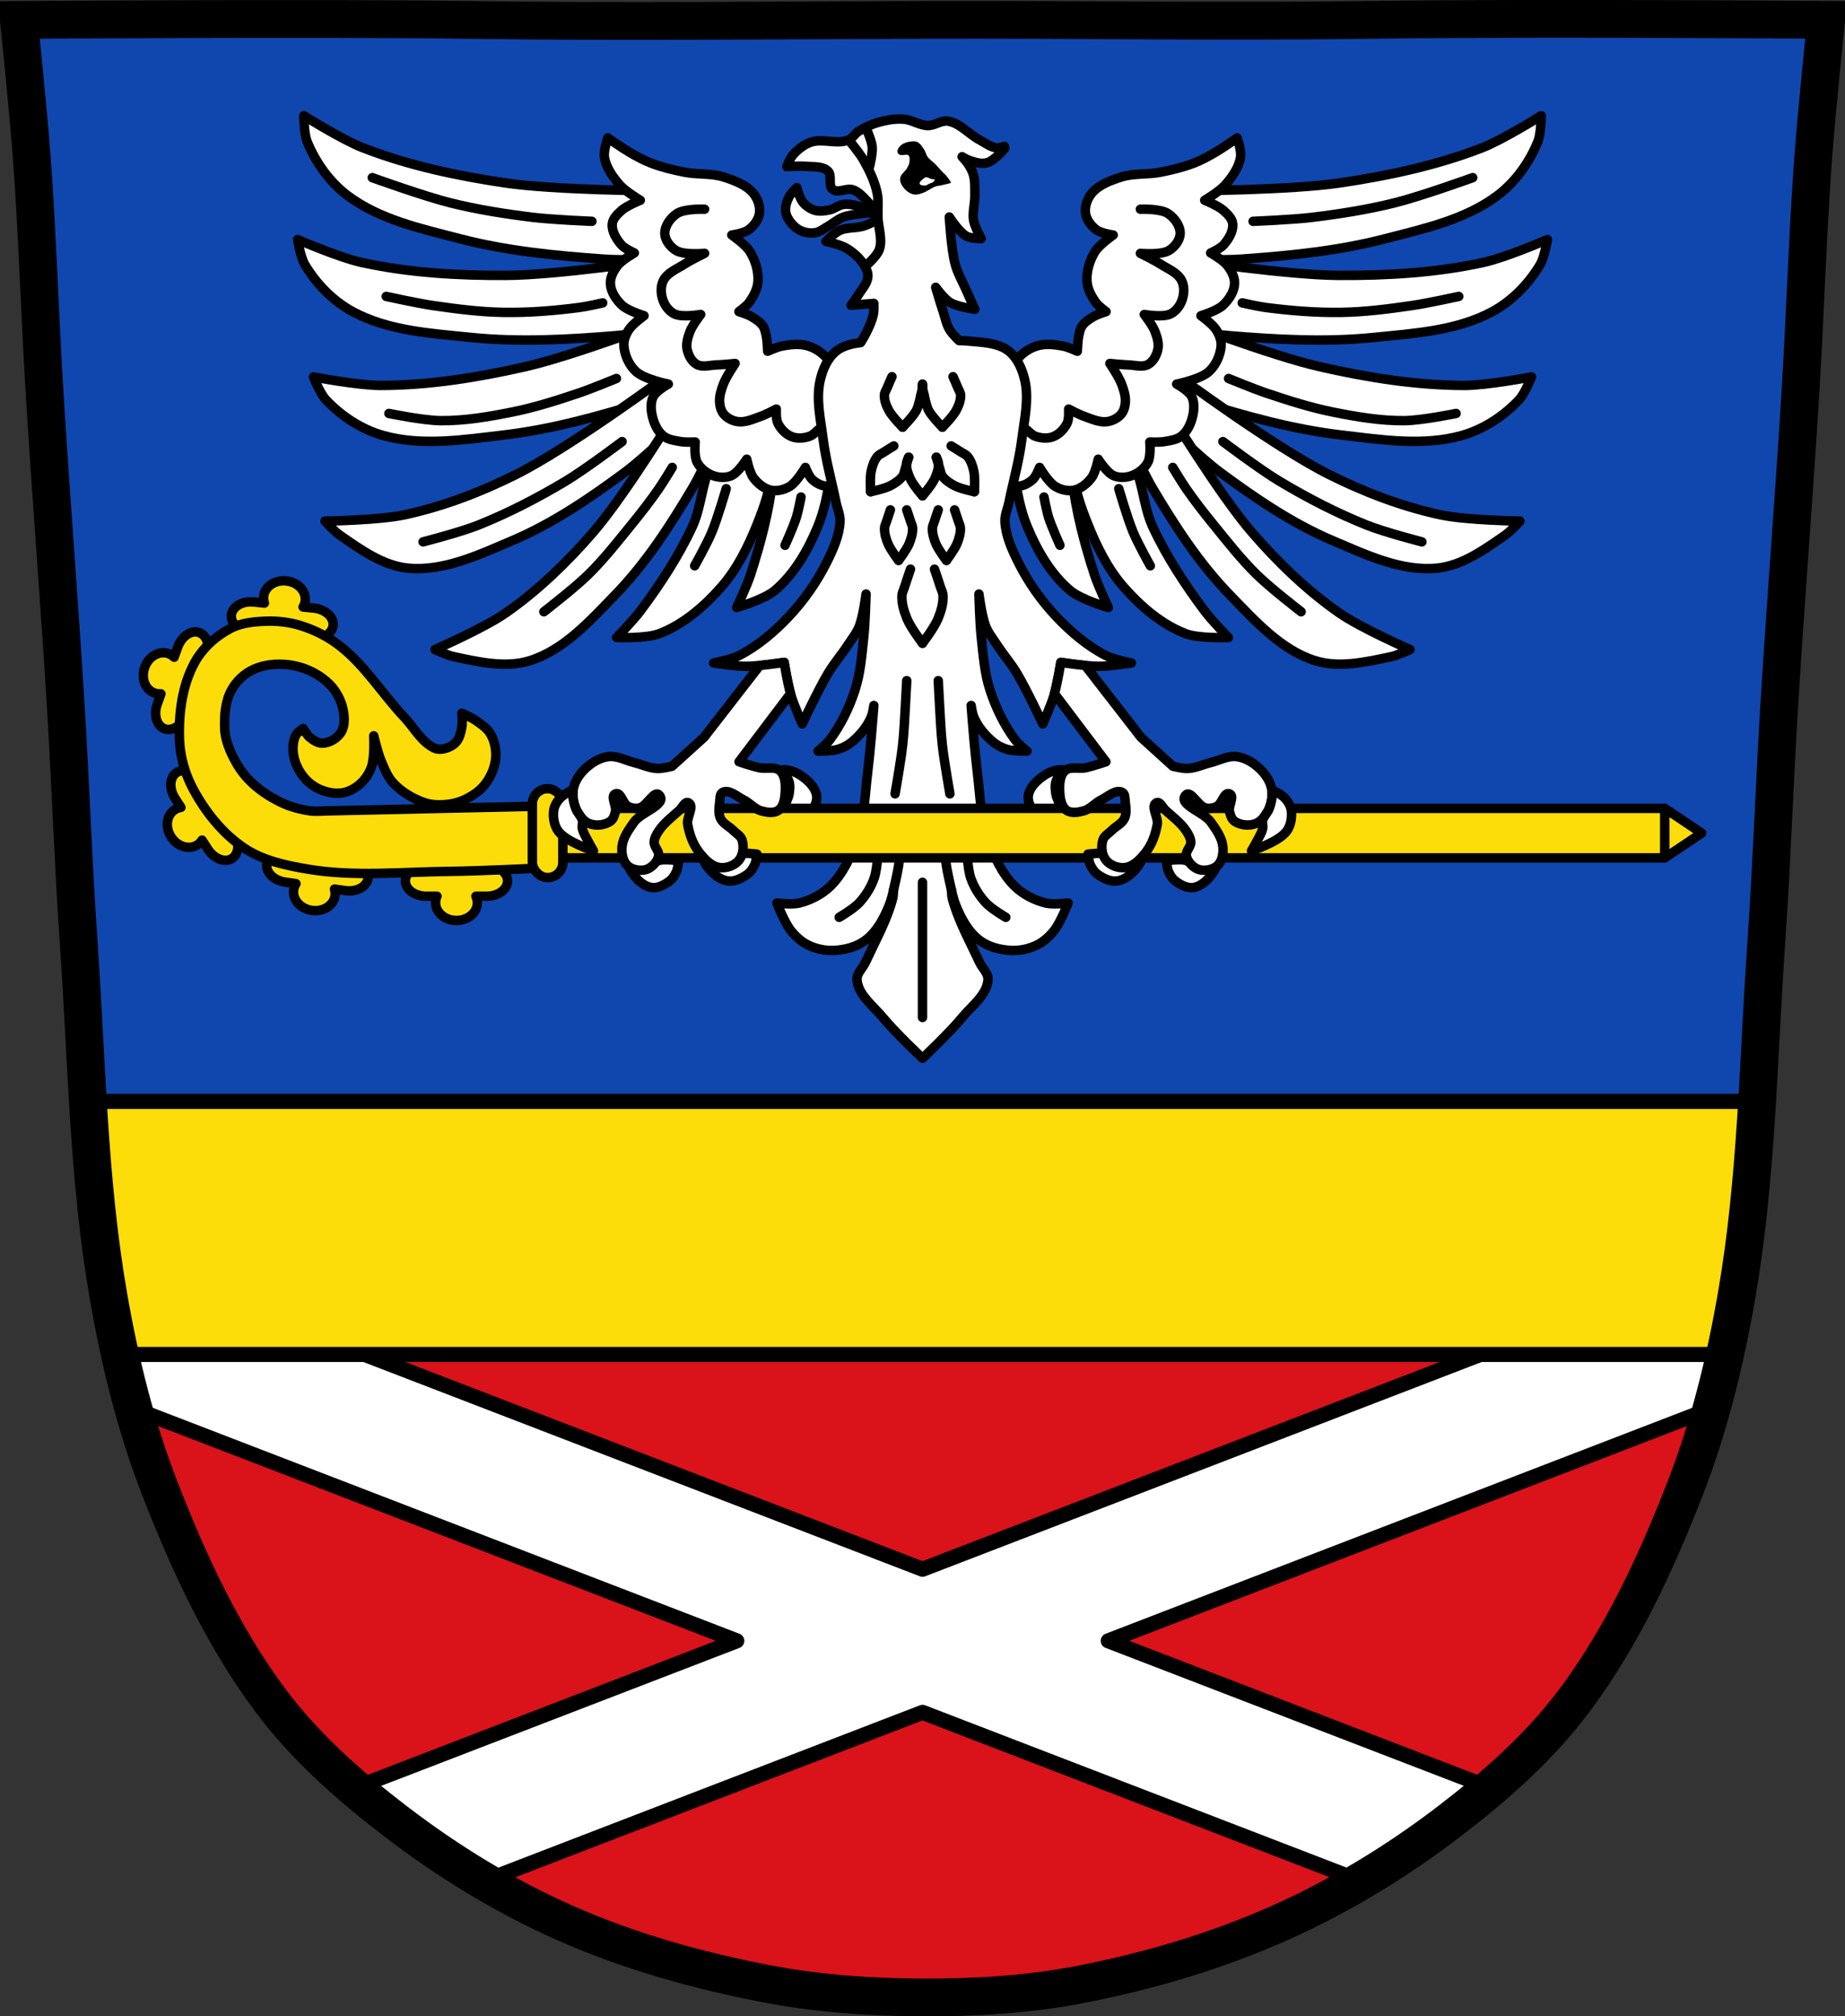 <?xml version="1.0" encoding="UTF-8" standalone="no"?>
<svg
   xmlns:dc="http://purl.org/dc/elements/1.1/"
   xmlns:cc="http://creativecommons.org/ns#"
   xmlns:rdf="http://www.w3.org/1999/02/22-rdf-syntax-ns#"
   xmlns:svg="http://www.w3.org/2000/svg"
   xmlns="http://www.w3.org/2000/svg"
   xmlns:sodipodi="http://sodipodi.sourceforge.net/DTD/sodipodi-0.dtd"
   xmlns:inkscape="http://www.inkscape.org/namespaces/inkscape"
   viewBox="0 0 977.12 1067.6"
   version="1.1"
   id="svg1247"
   sodipodi:docname="DEU_Mönchsroth_COA.svg"
   inkscape:version="0.92.5 (2060ec1f9f, 2020-04-08)">
  <rect x="0" y="0" width="977.12" height="1067.6" fill="#333333" stroke="none"/>
  <defs
     id="defs1251" />
  <sodipodi:namedview
     pagecolor="#ffffff"
     bordercolor="#666666"
     borderopacity="1"
     objecttolerance="10"
     gridtolerance="10"
     guidetolerance="10"
     inkscape:pageopacity="0"
     inkscape:pageshadow="2"
     inkscape:window-width="1920"
     inkscape:window-height="1046"
     id="namedview1249"
     showgrid="false"
     inkscape:zoom="2.9711444"
     inkscape:cx="469.74814"
     inkscape:cy="630.31811"
     inkscape:window-x="-11"
     inkscape:window-y="-11"
     inkscape:window-maximized="1"
     inkscape:current-layer="svg1247" />
  <path
     style="fill:#0f47af"
     inkscape:connector-curvature="0"
     id="path1035"
     d="m 798.38,10.026 c -26.17,0.053 -51.02,0.198 -70.798,0.478 -79.11,1.122 -156.7,-0.214 -235.05,0 -2.653,0.007 -5.305,0.036 -7.958,0.043 -78.35,0.214 -155.94,1.122 -235.05,0 -79.11,-1.122 -239.53,0 -239.53,0 0,0 4.995,48.18 6.784,72.32 3.067,41.38 4.256,82.87 6.784,124.29 3.405,55.766 7.902,111.49 11.307,167.25 2.529,41.41 3.91,82.9 6.784,124.29 4.346,62.59 5.02,125.75 15.786,187.56 6.02,34.562 14.418,68.979 27.14,101.67 15.355,39.473 33.473,78.71 58.839,112.63 18.288,24.456 41.648,45.04 65.884,63.62 27.747,21.272 57.962,39.816 89.93,53.968 33.818,14.97 69.917,25.08 106.24,32.09 27.334,5.278 55.35,7.255 83.19,7.349 27.662,0.094 55.55,-1.52 82.71,-6.741 36.46,-7.01 72.54,-17.626 106.46,-32.746 31.934,-14.235 62.23,-32.696 89.98,-53.968 24.24,-18.58 47.595,-39.17 65.884,-63.62 25.365,-33.919 43.484,-73.16 58.839,-112.63 12.718,-32.695 21.12,-67.16 27.14,-101.72 10.762,-61.814 11.44,-124.97 15.786,-187.56 2.874,-41.39 4.256,-82.87 6.784,-124.29 3.405,-55.766 7.902,-111.44 11.307,-167.21 2.529,-41.41 3.717,-82.909 6.784,-124.29 1.79,-24.14 6.784,-72.32 6.784,-72.32 0,0 -90.24,-0.636 -168.73,-0.478" />
  <g
     style="fill:#fcdd09;stroke:#000000;stroke-width:5;stroke-linecap:round;stroke-linejoin:round;fill-opacity:1"
     id="g1047"
     transform="translate(161.98,4.709)">
    <path
       inkscape:connector-curvature="0"
       id="path1037"
       d="m -29.24,330.1 c -6.098,-0.62 -10.642,-4.691 -10.189,-9.141 0.453,-4.45 5.727,-7.553 11.825,-6.932 l 5.658,0.576 c -0.378,-1.106 -0.521,-2.293 -0.398,-3.496 0.527,-5.176 5.879,-8.857 11.958,-8.238 6.079,0.619 10.58,5.302 10.05,10.478 -0.123,1.203 -0.532,2.333 -1.125,3.341 l 5.689,0.579 c 6.098,0.62 10.639,4.722 10.186,9.172 -0.453,4.45 -5.724,7.522 -11.822,6.901 l -31.836,-3.239 z"
       style="fill:#fcdd09;fill-opacity:1" />
    <path
       inkscape:connector-curvature="0"
       id="path1039"
       d="m -63.47,373.47 c -2.076,5.767 -7.125,9.193 -11.333,7.678 -4.209,-1.515 -5.944,-7.383 -3.868,-13.15 l 1.927,-5.351 c -1.165,0.099 -2.35,-0.049 -3.488,-0.459 -4.895,-1.762 -7.173,-7.845 -5.103,-13.595 2.07,-5.749 7.703,-8.985 12.597,-7.222 1.138,0.41 2.135,1.081 2.97,1.899 l 1.937,-5.381 c 2.076,-5.767 7.154,-9.182 11.362,-7.667 4.209,1.515 5.915,7.372 3.839,13.14 l -10.839,30.11 z"
       style="fill:#fcdd09;fill-opacity:1" />
    <path
       inkscape:connector-curvature="0"
       id="path1041"
       d="m -55.664,409.26 c -3.324,-5.15 -9.02,-7.347 -12.773,-4.922 -3.758,2.426 -4.125,8.534 -0.8,13.684 l 3.085,4.778 c -1.157,0.166 -2.279,0.578 -3.295,1.234 -4.371,2.821 -5.217,9.262 -1.903,14.396 3.314,5.134 9.532,7.01 13.902,4.193 1.016,-0.656 1.836,-1.535 2.464,-2.521 l 3.102,4.805 c 3.324,5.15 9.04,7.331 12.8,4.905 3.758,-2.426 4.099,-8.517 0.774,-13.667 L -55.663,409.26 Z"
       style="fill:#fcdd09;fill-opacity:1" />
    <path
       inkscape:connector-curvature="0"
       id="path1043"
       d="m -8.597,446.36 c -6.069,-0.858 -11.456,2.01 -12.08,6.434 -0.626,4.429 3.751,8.705 9.82,9.563 l 5.631,0.796 c -0.632,0.984 -1.055,2.101 -1.224,3.299 -0.728,5.151 3.586,10.01 9.636,10.862 6.05,0.856 11.542,-2.614 12.271,-7.765 0.169,-1.198 0.042,-2.393 -0.292,-3.513 l 5.662,0.801 c 6.069,0.858 11.46,-2.036 12.09,-6.465 0.626,-4.429 -3.755,-8.674 -9.825,-9.532 l -31.685,-4.48 z"
       style="fill:#fcdd09;fill-opacity:1" />
    <path
       inkscape:connector-curvature="0"
       id="path1045"
       d="m 63.776,453.66 c -6.13,0 -11.06,3.59 -11.06,8.06 0,4.473 4.933,8.094 11.06,8.094 h 5.688 c -0.488,1.062 -0.75,2.228 -0.75,3.438 0,5.202 4.952,9.406 11.06,9.406 6.111,0 11.06,-4.204 11.06,-9.406 0,-1.209 -0.293,-2.375 -0.781,-3.438 h 5.719 c 6.13,0 11.06,-3.621 11.06,-8.094 0,-4.473 -4.933,-8.06 -11.06,-8.06 h -32 z"
       style="fill:#fcdd09;fill-opacity:1" />
  </g>
  <path
     style="fill:#fcdd09;stroke:#000000;stroke-width:5;stroke-linecap:round;stroke-linejoin:round;fill-opacity:1"
     inkscape:connector-curvature="0"
     id="path1049"
     d="m 881.638,454.219 v -26.22 l 19.592,13.109 z" />
  <path
     d="m 280.17,426.969 -107.95,2.392 c 0,0 -5.209,0.363 -7.775,0 -5.341,-0.755 -10.688,-2.148 -15.55,-4.486 -6.381,-3.067 -12.454,-7.14 -17.344,-12.26 -4.087,-4.279 -7.226,-9.518 -9.569,-14.952 -1.627,-3.774 -2.846,-7.854 -2.99,-11.961 -0.242,-6.879 0.292,-14.292 3.588,-20.334 2.602,-4.768 6.991,-8.875 11.961,-11.06 6.591,-2.902 14.477,-3.246 21.53,-1.794 6.857,1.411 13.61,4.897 18.54,9.868 3.642,3.672 6.203,8.676 7.177,13.756 0.735,3.838 0.908,8.369 -1.196,11.662 -1.997,3.126 -5.867,5.449 -9.569,5.682 -2.495,0.157 -4.916,-1.44 -6.878,-2.99 -1.564,-1.236 -3.588,-4.785 -3.588,-4.785 0,0 -3.089,2.02 -3.887,3.588 -1.589,3.131 -1.753,6.999 -1.196,10.466 0.679,4.227 2.7,8.325 5.383,11.662 2.273,2.828 5.331,5.163 8.672,6.579 3.622,1.535 7.773,2.378 11.662,1.794 3.395,-0.51 6.674,-2.24 9.27,-4.486 2.823,-2.441 5.056,-5.744 6.28,-9.27 1.802,-5.193 1.196,-16.447 1.196,-16.447 0,0 2.127,8.937 3.887,13.158 1.751,4.2 3.458,8.65 6.579,11.961 4.363,4.629 10.147,8.06 16.15,10.167 3.313,1.164 6.962,1.415 10.466,1.196 3.788,-0.237 7.632,-1.071 11.06,-2.691 4.056,-1.915 8.02,-4.529 10.765,-8.07 3.04,-3.921 5.222,-8.816 5.682,-13.756 0.405,-4.36 -0.531,-9.05 -2.691,-12.858 -1.74,-3.068 -4.889,-5.149 -7.775,-7.177 -2.298,-1.615 -7.476,-3.887 -7.476,-3.887 0,0 0.455,5.03 0,7.476 -0.507,2.73 -1.161,5.686 -2.99,7.775 -1.646,1.879 -4.14,3.047 -6.579,3.588 -1.56,0.346 -3.331,0.365 -4.785,-0.299 -6.988,-3.192 -10.877,-10.857 -16.15,-16.447 -11.716,-12.425 -20.847,-27.572 -34.389,-37.977 -6.04,-4.645 -13.06,-8.2 -20.334,-10.466 -5.95,-1.852 -12.313,-2.626 -18.54,-2.392 -6.407,0.241 -13.158,0.914 -18.839,3.887 -7.683,4.02 -14.665,10.341 -18.839,17.942 -6.7,12.2 -8.593,27.06 -8.07,40.968 0.335,8.99 2.93,18.09 7.177,26.02 6.538,12.21 15.687,23.717 27.21,31.399 9.783,6.521 21.899,9.104 33.492,11.06 24.672,4.172 50.04,1.452 75.06,1.196 16.457,-0.168 49.34,-1.794 49.34,-1.794 l 1.794,-25.12 z"
     id="path1053"
     inkscape:connector-curvature="0"
     style="fill:#fcdd09;stroke:#000000;stroke-width:5;stroke-linejoin:round;fill-opacity:1" />
  <path
     style="fill:#da121a"
     inkscape:connector-curvature="0"
     id="path1057"
     d="m 51.11,640.209 c 1.636,15.413 3.684,30.785 6.344,46.06 6.02,34.562 14.407,68.961 27.12,101.66 15.355,39.473 33.478,78.71 58.844,112.62 18.288,24.456 41.64,45.05 65.875,63.62 27.747,21.272 57.967,39.816 89.94,53.969 33.818,14.97 69.927,25.08 106.25,32.09 27.334,5.278 55.35,7.249 83.19,7.344 27.662,0.094 55.55,-1.498 82.72,-6.719 36.46,-7.01 72.52,-17.63 106.44,-32.75 31.934,-14.235 62.25,-32.697 90,-53.969 24.24,-18.58 47.587,-39.17 65.875,-63.62 25.365,-33.919 43.489,-73.15 58.844,-112.62 12.718,-32.695 21.11,-67.16 27.12,-101.72 2.655,-15.247 4.71,-30.587 6.344,-45.969 H 51.106" />
  <path
     style="fill:#ffffff;stroke:#000000;stroke-width:8;stroke-linecap:round;stroke-linejoin:round;stroke-miterlimit:4;stroke-dasharray:none"
     inkscape:connector-curvature="0"
     id="path1059"
     d="m 53.92,663.519 c 1.04,7.598 2.215,15.189 3.531,22.75 3.476,19.963 7.749,39.875 13.188,59.44 l 319.56,123.06 -202.53,77.969 c 7.05,6.03 14.302,11.823 21.625,17.438 15.01,11.51 30.748,22.23 47.09,31.875 l 232.19,-89.41 232.03,89.34 c 16.381,-9.648 32.19,-20.321 47.22,-31.844 7.322,-5.614 14.547,-11.406 21.594,-17.438 l -202.47,-77.938 319.5,-123.03 c 5.451,-19.605 9.738,-39.567 13.219,-59.56 1.309,-7.519 2.465,-15.07 3.5,-22.625 l -434.59,167.31 -434.66,-167.34 z" />
  <path
     style="fill:#fcdd09;stroke:#000000;stroke-width:8;stroke-miterlimit:4;stroke-dasharray:none;stroke-linejoin:round"
     inkscape:connector-curvature="0"
     id="path1061"
     d="m 46.54,583.149 c 2.108,34.568 4.974,69.05 10.906,103.12 1.797,10.321 3.789,20.622 6.06,30.875 h 850.03 c 2.282,-10.288 4.323,-20.618 6.125,-30.969 5.926,-34.04 8.799,-68.49 10.906,-103.03 H 46.537 Z" />
  <path
     d="m 798.38,10.026 c -26.17,0.053 -51.02,0.198 -70.798,0.478 -79.11,1.122 -156.7,-0.214 -235.05,0 -2.653,0.007 -5.305,0.036 -7.958,0.043 -78.35,0.214 -155.94,1.122 -235.05,0 -79.11,-1.122 -239.53,0 -239.53,0 0,0 4.995,48.18 6.784,72.32 3.067,41.38 4.256,82.87 6.784,124.29 3.405,55.766 7.902,111.49 11.307,167.25 2.529,41.41 3.91,82.9 6.784,124.29 4.346,62.59 5.02,125.75 15.786,187.56 6.02,34.562 14.418,68.979 27.14,101.67 15.355,39.473 33.473,78.71 58.839,112.63 18.288,24.456 41.648,45.04 65.884,63.62 27.747,21.272 57.962,39.816 89.93,53.968 33.818,14.97 69.917,25.08 106.24,32.09 27.334,5.278 55.35,7.255 83.19,7.349 27.662,0.094 55.55,-1.52 82.71,-6.741 36.46,-7.01 72.54,-17.626 106.46,-32.746 31.934,-14.235 62.23,-32.696 89.98,-53.968 24.24,-18.58 47.595,-39.17 65.884,-63.62 25.365,-33.919 43.484,-73.16 58.839,-112.63 12.718,-32.695 21.12,-67.16 27.14,-101.72 10.762,-61.814 11.44,-124.97 15.786,-187.56 2.874,-41.39 4.256,-82.87 6.784,-124.29 3.405,-55.766 7.902,-111.44 11.307,-167.21 2.529,-41.41 3.717,-82.909 6.784,-124.29 1.79,-24.14 6.784,-72.32 6.784,-72.32 0,0 -90.24,-0.636 -168.73,-0.478 z"
     id="path1065"
     inkscape:connector-curvature="0"
     style="fill:none;stroke:#000000;stroke-width:20" />
  <g
     style="fill:#ffffff;stroke:#000000;stroke-width:5;stroke-linejoin:round"
     id="g1093"
     transform="translate(161.98,4.709)">
    <path
       inkscape:connector-curvature="0"
       id="path1079"
       d="m 185.21,96.31 c 0,0 -53.48,-0.276 -79.84,-4.186 C 79.878,88.342 54.34,82.897 30.31,73.584 19.21,69.28 -1.089,56.544 -1.089,56.544 c 0,0 0.054,9.471 1.794,13.756 4.448,10.953 11.808,21.27 21.23,28.408 17.03,12.898 39.13,17.66 59.807,23.03 24.847,6.447 50.647,8.967 76.25,10.765 11.04,0.775 33.19,0 33.19,0 z" />
    <path
       inkscape:connector-curvature="0"
       id="path1081"
       d="m 185.81,133.09 c 0,0 -52.899,7.864 -79.55,8.01 -25.771,0.141 -51.838,-1.356 -77,-6.905 -11.63,-2.564 -33.626,-12.07 -33.626,-12.07 0,0 1.494,9.353 3.866,13.322 6.06,10.149 14.906,19.226 25.306,24.847 18.793,10.157 41.36,11.502 62.61,13.659 25.539,2.592 51.42,1.157 77,-0.961 11.03,-0.913 32.806,-5.05 32.806,-5.05 z" />
    <path
       inkscape:connector-curvature="0"
       id="path1083"
       d="m 192.08,164.44 c 0,0 -49.949,19.11 -75.937,25.02 -25.13,5.708 -50.905,9.882 -76.68,9.904 -11.909,0.001 -35.44,-4.515 -35.44,-4.515 0,0 3.481,8.809 6.655,12.172 8.113,8.598 18.71,15.549 30.08,18.79 20.544,5.855 42.869,2.289 64.09,-0.199 25.495,-2.99 50.46,-9.986 74.975,-17.584 10.568,-3.275 30.939,-12.02 30.939,-12.02 z" />
    <path
       inkscape:connector-curvature="0"
       id="path1085"
       d="m 192.68,193.22 c 0,0 -52.4,38.804 -81.41,53.31 -18.65,9.325 -38.436,16.889 -58.815,21.303 -13.831,2.996 -42.32,3.355 -42.32,3.355 0,0 4.791,5.319 7.706,7.34 11.03,7.651 22.88,16.277 36.24,17.575 18.96,1.842 37.727,-7.123 55.26,-14.572 21.393,-9.09 40.916,-22.374 59.6,-36.2 10.693,-7.91 29.785,-26.549 29.785,-26.549 z" />
    <path
       inkscape:connector-curvature="0"
       id="path1087"
       d="m 197.37,211.19 c 0,0 -27.864,45.866 -45.34,66.06 -13.643,15.768 -28.878,30.473 -45.95,42.44 -11.587,8.125 -37.709,19.506 -37.709,19.506 0,0 6.479,3.045 9.95,3.777 13.14,2.773 27.401,6.13 40.22,2.144 18.19,-5.655 32.01,-21.2 45.28,-34.862 16.194,-16.676 29.04,-36.491 40.901,-56.48 6.788,-11.437 17.16,-36.02 17.16,-36.02 z" />
    <path
       inkscape:connector-curvature="0"
       id="path1089"
       d="m 164.57,332.85 c 0,0 15.629,0.646 22.727,-2.093 12.684,-4.896 23.604,-14.322 32.595,-24.521 8.502,-9.646 14.387,-21.544 19.14,-33.492 3.752,-9.435 7.522,-19.456 7.177,-29.604 -0.135,-3.97 -0.487,-8.882 -3.588,-11.363 -4.609,-3.687 -12.02,-3.299 -17.643,-1.495 -3.366,1.08 -6.1,3.945 -8.07,6.878 -7.267,10.801 -6.76,25.281 -12.26,37.08 -7.375,15.82 -17.07,30.568 -27.511,44.556 -3.758,5.03 -12.559,14.05 -12.559,14.05 z" />
    <path
       inkscape:connector-curvature="0"
       id="path1091"
       d="m 228.14,316.98 c 0,0 14.542,-4.244 20.234,-9.05 10.173,-8.597 17.368,-20.95 22.559,-33.439 4.909,-11.811 6.738,-24.949 7.513,-37.782 0.611,-10.134 1.063,-20.831 -2.301,-30.369 -1.316,-3.731 -3.114,-8.291 -6.706,-9.685 -5.338,-2.072 -12.03,0.603 -16.645,4.064 -2.766,2.073 -4.416,5.645 -5.347,9.05 -3.428,12.525 1.385,26.13 -0.121,39.05 -2.02,17.329 -6.492,34.36 -11.877,50.901 -1.938,5.954 -7.309,17.263 -7.309,17.263 z" />
  </g>
  <g
     style="fill:none;stroke:#000000;stroke-width:5;stroke-linecap:round"
     id="g1109"
     transform="translate(161.98,4.709)">
    <path
       inkscape:connector-curvature="0"
       id="path1095"
       d="m 35.17,89.35 c 0,0 27.477,9.916 41.63,13.414 14.352,3.548 29.01,5.863 43.69,7.632 10.286,1.24 31.01,2.081 31.01,2.081" />
    <path
       inkscape:connector-curvature="0"
       id="path1097"
       d="m 42.568,152.24 c 0,0 16.427,3.617 24.743,4.828 12.399,1.805 24.887,3.423 37.416,3.621 13.437,0.212 26.906,-0.879 40.23,-2.615 4.134,-0.539 12.271,-2.414 12.271,-2.414" />
    <path
       inkscape:connector-curvature="0"
       id="path1099"
       d="m 43.976,214.2 c 0,0 18.15,3.738 27.358,3.822 12.833,0.118 25.641,-2.09 38.22,-4.627 11.755,-2.371 23.23,-6.05 34.6,-9.857 6.884,-2.304 20.317,-7.845 20.317,-7.845" />
    <path
       inkscape:connector-curvature="0"
       id="path1101"
       d="m 62.08,282.19 c 0,0 19.733,-5.082 29.17,-8.851 15.957,-6.373 31.31,-14.328 46.07,-23.13 10.543,-6.292 30.17,-21.12 30.17,-21.12" />
    <path
       inkscape:connector-curvature="0"
       id="path1103"
       d="m 126.05,319.2 c 0,0 16.243,-12.534 23.536,-19.714 8.402,-8.271 15.705,-17.6 23.13,-26.754 4.884,-6.02 9.661,-12.139 14.08,-18.507 2.578,-3.713 7.242,-11.466 7.242,-11.466" />
    <path
       inkscape:connector-curvature="0"
       id="path1105"
       d="m 222.61,254.03 c 0,0 -4.512,15.64 -7.644,23.13 -2.556,6.115 -9.05,17.702 -9.05,17.702" />
    <path
       inkscape:connector-curvature="0"
       id="path1107"
       d="m 262.23,258.45 c 0,0 -1.324,7.185 -2.414,10.661 -1.602,5.109 -6.03,14.886 -6.03,14.886" />
  </g>
  <g
     style="stroke:#000000;stroke-width:5;stroke-linejoin:round"
     id="g1131"
     transform="translate(161.98,4.709)">
    <path
       style="fill:#ffffff"
       inkscape:connector-curvature="0"
       id="path1111"
       d="m 286.12,205.19 c -2.218,-7.555 -5.486,-15.231 -10.88,-20.968 -2.633,-2.801 -6.178,-4.936 -9.891,-5.934 -4.203,-1.13 -8.774,-0.581 -13.06,0.198 -2.688,0.489 -7.715,2.769 -7.715,2.769 0,0 -0.2,-5.59 -0.791,-8.308 -0.385,-1.773 -0.737,-3.659 -1.78,-5.143 -1.51,-2.148 -3.863,-3.625 -6.132,-4.945 -2.02,-1.176 -6.528,-2.572 -6.528,-2.572 0,0 3.948,-2.815 5.341,-4.748 2.349,-3.259 4.45,-7.07 4.748,-11.08 0.404,-5.439 -1.339,-11.154 -4.154,-15.825 -2.264,-3.757 -9.693,-8.902 -9.693,-8.902 0,0 6.418,-0.902 8.902,-2.769 2.777,-2.089 5.235,-5.265 5.737,-8.704 0.527,-3.612 -0.876,-7.641 -3.165,-10.484 -3.74,-4.644 -9.959,-6.853 -15.627,-8.704 -6.632,-2.166 -13.924,-1.232 -20.771,-2.572 -5.965,-1.168 -11.925,-2.586 -17.606,-4.748 -3.996,-1.52 -7.771,-3.598 -11.473,-5.737 -4.04,-2.333 -11.671,-7.715 -11.671,-7.715 0,0 -2.36,6.855 -1.78,10.286 0.929,5.5 4.44,10.437 8.11,14.638 2.976,3.406 10.88,8.11 10.88,8.11 0,0 -7.097,2.844 -9.891,5.341 -2.155,1.926 -4.654,4.246 -4.945,7.121 -0.405,3.997 2.137,8.02 4.748,11.08 1.771,2.072 6.924,4.352 6.924,4.352 0,0 -6.66,3.758 -8.902,6.726 -2.088,2.765 -3.98,6.235 -3.758,9.693 0.274,4.27 3.02,8.335 6.132,11.275 3.128,2.96 11.671,5.539 11.671,5.539 0,0 -6.147,4.397 -8.11,7.517 -1.544,2.453 -2.766,5.416 -2.572,8.308 0.336,5 2.676,10.214 6.33,13.649 4.487,4.219 17.21,6.726 17.21,6.726 0,0 -6.366,3.478 -7.913,6.528 -1.553,3.063 -1.342,6.934 -0.593,10.286 0.869,3.892 2.644,7.96 5.705,10.516 2.566,2.143 6.233,2.561 9.527,3.133 2.47,0.429 7.517,0.198 7.517,0.198 0,0 -0.672,7.515 0.989,10.682 1.718,3.275 5.03,5.859 8.506,7.121 3.037,1.103 6.73,1.289 9.693,0 3.636,-1.582 8.11,-8.704 8.11,-8.704 0,0 1.434,7.106 3.561,9.891 2.298,3.01 5.592,5.748 9.297,6.528 3.29,0.692 7.01,-0.251 9.891,-1.978 3.737,-2.238 8.308,-10.09 8.308,-10.09 0,0 1.782,4.688 3.561,6.33 2.081,1.921 4.883,3.541 7.715,3.561 5.147,0.036 11.507,-1.832 14.11,-6.273 6.972,-11.901 0.063,-27.968 -3.822,-41.2 z" />
    <path
       style="fill:none;stroke-linecap:round"
       inkscape:connector-curvature="0"
       id="path1113"
       d="m 211.17,106.06 c 0,0 -10.534,-0.437 -14.639,2.311 -3.416,2.287 -6.49,6.419 -6.42,10.53 0.061,3.585 2.842,7.129 5.907,8.989 4.34,2.634 15.15,1.541 15.15,1.541 0,0 -7.187,3.483 -10.53,5.65 -3.994,2.59 -9.149,4.486 -11.3,8.732 -1.548,3.056 -1.377,7.04 -0.257,10.273 1.054,3.045 3.261,6.05 6.164,7.448 4.165,2.01 13.868,0.257 13.868,0.257 0,0 -4.4,5.678 -5.65,8.989 -1.133,3 -2.198,6.361 -1.541,9.502 0.646,3.091 2.382,6.417 5.136,7.961 3.062,1.717 7.02,0.352 10.53,0.257 3.262,-0.089 9.759,-0.77 9.759,-0.77 0,0 -4.692,6.916 -6.164,10.786 -1.181,3.107 -2.284,6.443 -2.055,9.759 0.157,2.269 0.812,4.71 2.311,6.42 1.842,2.102 4.674,3.507 7.448,3.852 4.101,0.51 8.167,-1.47 12.07,-2.825 2.858,-0.992 8.218,-3.852 8.218,-3.852 0,0 -0.322,5.204 0.77,7.448 1.51,3.103 4.231,5.942 7.448,7.191 2.954,1.147 6.515,0.8 9.502,-0.257 1.727,-0.611 4.366,-3.339 4.366,-3.339" />
    <g
       style="fill:#ffffff"
       id="g1129">
      <path
         inkscape:connector-curvature="0"
         id="path1115"
         d="m 467.95,96.31 c 0,0 53.48,-0.276 79.84,-4.186 25.492,-3.782 51.03,-9.227 75.06,-18.54 11.1,-4.304 31.399,-17.04 31.399,-17.04 0,0 -0.054,9.471 -1.794,13.756 -4.448,10.953 -11.808,21.27 -21.23,28.408 -17.03,12.898 -39.13,17.66 -59.807,23.03 -24.847,6.447 -50.647,8.967 -76.25,10.765 -11.04,0.775 -33.19,0 -33.19,0 z" />
      <path
         inkscape:connector-curvature="0"
         id="path1117"
         d="m 467.34,133.09 c 0,0 52.899,7.864 79.55,8.01 25.771,0.141 51.838,-1.356 77,-6.905 11.63,-2.564 33.626,-12.07 33.626,-12.07 0,0 -1.494,9.353 -3.866,13.322 -6.06,10.149 -14.906,19.226 -25.306,24.847 -18.793,10.157 -41.36,11.502 -62.61,13.659 -25.539,2.592 -51.42,1.157 -77,-0.961 -11.03,-0.913 -32.806,-5.05 -32.806,-5.05 z" />
      <path
         inkscape:connector-curvature="0"
         id="path1119"
         d="m 461.07,164.44 c 0,0 49.949,19.11 75.937,25.02 25.13,5.708 50.905,9.882 76.68,9.904 11.909,0.001 35.44,-4.515 35.44,-4.515 0,0 -3.481,8.809 -6.655,12.172 -8.113,8.598 -18.71,15.549 -30.08,18.79 -20.544,5.855 -42.869,2.289 -64.09,-0.199 -25.495,-2.99 -50.46,-9.986 -74.975,-17.584 -10.568,-3.275 -30.939,-12.02 -30.939,-12.02 z" />
      <path
         inkscape:connector-curvature="0"
         id="path1121"
         d="m 460.47,193.22 c 0,0 52.4,38.804 81.41,53.31 18.65,9.325 38.436,16.889 58.815,21.303 13.831,2.996 42.32,3.355 42.32,3.355 0,0 -4.791,5.319 -7.706,7.34 -11.03,7.651 -22.88,16.277 -36.24,17.575 -18.96,1.842 -37.727,-7.123 -55.26,-14.572 -21.393,-9.09 -40.916,-22.374 -59.6,-36.2 -10.693,-7.91 -29.785,-26.549 -29.785,-26.549 z" />
      <path
         inkscape:connector-curvature="0"
         id="path1123"
         d="m 455.79,211.19 c 0,0 27.864,45.866 45.34,66.06 13.643,15.768 28.878,30.473 45.95,42.44 11.587,8.125 37.709,19.506 37.709,19.506 0,0 -6.479,3.045 -9.95,3.777 -13.14,2.773 -27.401,6.13 -40.22,2.144 -18.19,-5.655 -32.01,-21.2 -45.28,-34.862 -16.194,-16.676 -29.04,-36.491 -40.901,-56.48 -6.788,-11.437 -17.16,-36.02 -17.16,-36.02 z" />
      <path
         inkscape:connector-curvature="0"
         id="path1125"
         d="m 488.58,332.85 c 0,0 -15.629,0.646 -22.727,-2.093 -12.684,-4.896 -23.604,-14.322 -32.595,-24.521 -8.502,-9.646 -14.387,-21.544 -19.14,-33.492 -3.752,-9.435 -7.522,-19.456 -7.177,-29.604 0.135,-3.97 0.487,-8.882 3.588,-11.363 4.609,-3.687 12.02,-3.299 17.643,-1.495 3.366,1.08 6.1,3.945 8.07,6.878 7.267,10.801 6.76,25.281 12.26,37.08 7.375,15.82 17.07,30.568 27.511,44.556 3.758,5.03 12.559,14.05 12.559,14.05 z" />
      <path
         inkscape:connector-curvature="0"
         id="path1127"
         d="m 425.01,316.98 c 0,0 -14.542,-4.244 -20.234,-9.05 -10.173,-8.597 -17.368,-20.95 -22.559,-33.439 -4.909,-11.811 -6.738,-24.949 -7.513,-37.782 -0.611,-10.134 -1.063,-20.831 2.301,-30.369 1.316,-3.731 3.114,-8.291 6.706,-9.685 5.338,-2.072 12.03,0.603 16.645,4.064 2.766,2.073 4.416,5.645 5.347,9.05 3.428,12.525 -1.385,26.13 0.121,39.05 2.02,17.329 6.492,34.36 11.877,50.901 1.938,5.954 7.309,17.263 7.309,17.263 z" />
    </g>
  </g>
  <g
     style="fill:none;stroke:#000000;stroke-width:5;stroke-linecap:round"
     id="g1147"
     transform="translate(161.98,4.709)">
    <path
       inkscape:connector-curvature="0"
       id="path1133"
       d="m 617.98,89.35 c 0,0 -27.477,9.916 -41.63,13.414 -14.352,3.548 -29.01,5.863 -43.69,7.632 -10.286,1.24 -31.01,2.081 -31.01,2.081" />
    <path
       inkscape:connector-curvature="0"
       id="path1135"
       d="m 610.58,152.24 c 0,0 -16.427,3.617 -24.743,4.828 -12.399,1.805 -24.887,3.423 -37.416,3.621 -13.437,0.212 -26.906,-0.879 -40.23,-2.615 -4.134,-0.539 -12.271,-2.414 -12.271,-2.414" />
    <path
       inkscape:connector-curvature="0"
       id="path1137"
       d="m 609.17,214.2 c 0,0 -18.15,3.738 -27.358,3.822 -12.833,0.118 -25.641,-2.09 -38.22,-4.627 -11.755,-2.371 -23.23,-6.05 -34.6,-9.857 -6.884,-2.304 -20.317,-7.845 -20.317,-7.845" />
    <path
       inkscape:connector-curvature="0"
       id="path1139"
       d="m 591.07,282.19 c 0,0 -19.733,-5.082 -29.17,-8.851 -15.957,-6.373 -31.31,-14.328 -46.07,-23.13 -10.543,-6.292 -30.17,-21.12 -30.17,-21.12" />
    <path
       inkscape:connector-curvature="0"
       id="path1141"
       d="m 527.1,319.2 c 0,0 -16.243,-12.534 -23.536,-19.714 -8.402,-8.271 -15.705,-17.6 -23.13,-26.754 -4.884,-6.02 -9.661,-12.139 -14.08,-18.507 -2.578,-3.713 -7.242,-11.466 -7.242,-11.466" />
    <path
       inkscape:connector-curvature="0"
       id="path1143"
       d="m 430.54,254.03 c 0,0 4.512,15.64 7.644,23.13 2.556,6.115 9.05,17.702 9.05,17.702" />
    <path
       inkscape:connector-curvature="0"
       id="path1145"
       d="m 390.92,258.45 c 0,0 1.324,7.185 2.414,10.661 1.602,5.109 6.03,14.886 6.03,14.886" />
  </g>
  <g
     style="stroke:#000000;stroke-width:5;stroke-linejoin:round"
     id="g1163"
     transform="translate(161.98,4.709)">
    <path
       style="fill:#ffffff"
       inkscape:connector-curvature="0"
       id="path1149"
       d="m 367.03,205.19 c 2.218,-7.555 5.486,-15.231 10.88,-20.968 2.633,-2.801 6.178,-4.936 9.891,-5.934 4.203,-1.13 8.774,-0.581 13.06,0.198 2.688,0.489 7.715,2.769 7.715,2.769 0,0 0.2,-5.59 0.791,-8.308 0.385,-1.773 0.737,-3.659 1.78,-5.143 1.51,-2.148 3.863,-3.625 6.132,-4.945 2.02,-1.176 6.528,-2.572 6.528,-2.572 0,0 -3.948,-2.815 -5.341,-4.748 -2.349,-3.259 -4.45,-7.07 -4.748,-11.08 -0.404,-5.439 1.339,-11.154 4.154,-15.825 2.264,-3.757 9.693,-8.902 9.693,-8.902 0,0 -6.418,-0.902 -8.902,-2.769 -2.777,-2.089 -5.235,-5.265 -5.737,-8.704 -0.527,-3.612 0.876,-7.641 3.165,-10.484 3.74,-4.644 9.959,-6.853 15.627,-8.704 6.632,-2.166 13.924,-1.232 20.771,-2.572 5.965,-1.168 11.925,-2.586 17.606,-4.748 3.996,-1.52 7.771,-3.598 11.473,-5.737 4.04,-2.333 11.671,-7.715 11.671,-7.715 0,0 2.36,6.855 1.78,10.286 -0.929,5.5 -4.44,10.437 -8.11,14.638 -2.976,3.406 -10.88,8.11 -10.88,8.11 0,0 7.097,2.844 9.891,5.341 2.155,1.926 4.654,4.246 4.945,7.121 0.405,3.997 -2.137,8.02 -4.748,11.08 -1.771,2.072 -6.924,4.352 -6.924,4.352 0,0 6.66,3.758 8.902,6.726 2.088,2.765 3.98,6.235 3.758,9.693 -0.274,4.27 -3.02,8.335 -6.132,11.275 -3.128,2.96 -11.671,5.539 -11.671,5.539 0,0 6.147,4.397 8.11,7.517 1.544,2.453 2.766,5.416 2.572,8.308 -0.336,5 -2.676,10.214 -6.33,13.649 -4.487,4.219 -17.21,6.726 -17.21,6.726 0,0 6.366,3.478 7.913,6.528 1.553,3.063 1.342,6.934 0.593,10.286 -0.869,3.892 -2.644,7.96 -5.705,10.516 -2.566,2.143 -6.233,2.561 -9.527,3.133 -2.47,0.429 -7.517,0.198 -7.517,0.198 0,0 0.672,7.515 -0.989,10.682 -1.718,3.275 -5.03,5.859 -8.506,7.121 -3.037,1.103 -6.73,1.289 -9.693,0 -3.636,-1.582 -8.11,-8.704 -8.11,-8.704 0,0 -1.434,7.106 -3.561,9.891 -2.298,3.01 -5.592,5.748 -9.297,6.528 -3.29,0.692 -7.01,-0.251 -9.891,-1.978 -3.737,-2.238 -8.308,-10.09 -8.308,-10.09 0,0 -1.782,4.688 -3.561,6.33 -2.081,1.921 -4.883,3.541 -7.715,3.561 -5.147,0.036 -11.507,-1.832 -14.11,-6.273 -6.972,-11.901 -0.063,-27.968 3.822,-41.2 z" />
    <path
       style="fill:none;stroke-linecap:round"
       inkscape:connector-curvature="0"
       id="path1151"
       d="m 441.98,106.06 c 0,0 10.534,-0.437 14.639,2.311 3.416,2.287 6.49,6.419 6.42,10.53 -0.061,3.585 -2.842,7.129 -5.907,8.989 -4.34,2.634 -15.15,1.541 -15.15,1.541 0,0 7.187,3.483 10.53,5.65 3.994,2.59 9.149,4.486 11.3,8.732 1.548,3.056 1.377,7.04 0.257,10.273 -1.054,3.045 -3.261,6.05 -6.164,7.448 -4.165,2.01 -13.868,0.257 -13.868,0.257 0,0 4.4,5.678 5.65,8.989 1.133,3 2.198,6.361 1.541,9.502 -0.646,3.091 -2.382,6.417 -5.136,7.961 -3.062,1.717 -7.02,0.352 -10.53,0.257 -3.262,-0.089 -9.759,-0.77 -9.759,-0.77 0,0 4.692,6.916 6.164,10.786 1.181,3.107 2.284,6.443 2.055,9.759 -0.157,2.269 -0.812,4.71 -2.311,6.42 -1.842,2.102 -4.674,3.507 -7.448,3.852 -4.101,0.51 -8.167,-1.47 -12.07,-2.825 -2.858,-0.992 -8.218,-3.852 -8.218,-3.852 0,0 0.322,5.204 -0.77,7.448 -1.51,3.103 -4.231,5.942 -7.448,7.191 -2.954,1.147 -6.515,0.8 -9.502,-0.257 -1.727,-0.611 -4.366,-3.339 -4.366,-3.339" />
    <g
       style="fill:#ffffff"
       id="g1161">
      <path
         inkscape:connector-curvature="0"
         id="path1153"
         d="m 252.1,402.93 c 3.333,-0.382 6.892,0.915 9.644,2.694 3.982,2.573 8.01,6.336 8.747,10.774 0.575,3.477 -1.539,7.125 -3.813,9.945 -1.438,1.784 -3.631,3.035 -5.831,3.937 -2.024,0.829 -6.504,1.243 -6.504,1.243 0,0 -0.874,-6.375 -0.449,-9.531 0.29,-2.147 1.679,-4.076 2.02,-6.216 0.347,-2.187 0.621,-4.496 0,-6.63 -0.426,-1.464 -1.368,-2.81 -2.467,-3.937 -0.681,-0.698 -2.467,-1.658 -2.467,-1.658 0,0 0.689,-0.572 1.121,-0.622 z" />
      <path
         inkscape:connector-curvature="0"
         id="path1155"
         d="m 401.05,402.93 c -3.333,-0.382 -6.892,0.915 -9.644,2.694 -3.982,2.573 -8.01,6.336 -8.747,10.774 -0.575,3.477 1.539,7.125 3.813,9.945 1.438,1.784 3.631,3.035 5.831,3.937 2.024,0.829 6.504,1.243 6.504,1.243 0,0 0.874,-6.375 0.449,-9.531 -0.29,-2.147 -1.679,-4.076 -2.02,-6.216 -0.347,-2.187 -0.621,-4.496 0,-6.63 0.426,-1.464 1.368,-2.81 2.467,-3.937 0.681,-0.698 2.467,-1.658 2.467,-1.658 0,0 -0.689,-0.572 -1.121,-0.622 z" />
      <path
         inkscape:connector-curvature="0"
         id="path1157"
         d="m 301.44,107.66 c 0,0 -7.434,-3.1 -11.362,-3.84 -1.826,-0.344 -3.736,-0.568 -5.568,-0.259 -2.521,0.425 -4.619,2.323 -7.121,2.849 -2.536,0.532 -5.28,0.98 -7.769,0.259 -2.507,-0.726 -4.833,-2.373 -6.474,-4.402 -1.729,-2.138 -3.108,-7.639 -3.108,-7.639 0,0 -3.175,3.01 -4.143,4.92 -1.163,2.298 -2.032,4.944 -1.813,7.51 0.176,2.061 1.216,4.04 2.46,5.697 1.512,2.01 3.514,3.804 5.827,4.791 2.359,1.01 5.115,1.358 7.639,0.906 2.337,-0.418 4.269,-2.084 6.345,-3.237 2.776,-1.543 5.191,-3.786 8.157,-4.92 3.242,-1.239 6.795,-1.44 10.229,-1.942 2.222,-0.325 6.701,-0.692 6.701,-0.692 z" />
      <path
         style="stroke-linecap:round"
         inkscape:connector-curvature="0"
         id="path1159"
         d="m 314.97,58.31 c -3.984,-0.046 -8.02,0.691 -11.844,1.781 -3.73,1.064 -7.307,2.734 -10.563,4.844 -1.886,1.222 -3.02,3.582 -5.094,4.438 -6.269,2.581 -13.903,-1.015 -20.281,1.281 -3.608,1.299 -6.814,3.872 -9.313,6.781 -1.499,1.746 -3.156,6.125 -3.156,6.125 0,0 6.757,-0.546 10.125,-0.219 3.949,0.384 8.795,-0.217 11.656,2.531 2.417,2.321 -0.1,7.644 2.531,9.719 2.823,2.226 7.402,-1.01 10.781,0.219 3.062,1.114 5.366,3.748 7.594,6.125 1.591,1.698 3.329,3.5 4.03,5.719 0.383,1.21 0.615,2.703 0,3.813 -0.967,1.745 -3.209,2.42 -5.063,3.156 -4.342,1.724 -9.512,0.784 -13.75,2.75 -2.776,1.288 -7.188,5.719 -7.188,5.719 0,0 7.837,1.729 11.188,3.813 3.809,2.369 7.304,5.606 9.531,9.5 0.976,1.707 1.71,3.768 1.469,5.719 -0.433,3.506 -3.209,6.305 -5.063,9.313 -1.17,1.897 -3.813,5.5 -3.813,5.5 l 12.06,-1 c 0,0 0.161,3.817 -0.219,5.656 -0.749,3.628 -2.375,7.03 -4.03,10.344 -0.671,1.343 -1.69,3.052 -2.75,4.75 -4.68,0.592 -9.436,1.682 -13,4.563 -4.535,3.666 -7.099,9.63 -8.406,15.313 -2.344,10.191 0.25,20.969 1.563,31.344 1.43,11.299 4.553,22.313 6.844,33.469 0.696,3.389 2.289,6.702 2.094,10.156 -0.42,7.435 -3.612,14.588 -6.938,21.25 -5.268,10.554 -12.142,20.433 -20.25,29 -7.662,8.096 -16.39,15.546 -26.313,20.625 -4.156,2.127 -13.469,3.906 -13.469,3.906 0,0 11.318,1.775 17.03,1.781 6.814,0.008 20.344,-2.094 20.344,-2.094 0,0 1.912,11.685 3.594,17.344 1.556,5.234 5.969,15.25 5.969,15.25 0,0 8.556,-18.273 13.75,-26.906 3.136,-5.213 7.146,-9.841 10.469,-14.938 2.101,-3.222 4.587,-6.298 6,-9.875 2.133,-5.4 3.594,-17.06 3.594,-17.06 0,0 -0.396,15.209 -1.219,22.75 -1.036,9.492 -1.714,19.18 -4.688,28.25 -3.044,9.29 -7.419,18.31 -13.25,26.16 -1.724,2.32 -6.281,6 -6.281,6 0,0 7.113,0.094 10.469,-0.906 2.821,-0.841 5.54,-2.28 7.781,-4.188 4.115,-3.502 7.78,-7.895 9.875,-12.875 0.675,-1.604 1.126,-3.889 1.438,-6.188 -0.749,9.691 -2.041,25.487 -3.25,35.22 -1.481,11.92 -1.687,24.23 -5.656,35.563 -3.142,8.974 -7.286,18.17 -14.06,24.844 -4.451,4.381 -10.418,7.426 -16.469,8.969 -3.863,0.985 -11.938,0 -11.938,0 0,0 4.049,10.339 7.469,14.625 2.481,3.109 5.571,5.933 9.156,7.656 4.25,2.043 9.167,3.085 13.875,2.813 5.759,-0.333 11.831,-1.903 16.438,-5.375 5.961,-4.493 9.77,-11.609 12.563,-18.531 0.912,-2.262 1.686,-5.154 2.344,-8.25 -0.106,1.289 -0.22,2.587 -0.313,3.875 0,0 0,0.021 0,0.031 -0.336,1.356 -0.704,2.7 -1.125,4.03 -3.352,10.595 -8.805,20.413 -13.469,30.5 -1.441,3.116 -4.728,5.858 -4.469,9.281 0.611,8.08 8.615,13.765 13.75,20.03 6.344,7.742 20.938,21.531 20.938,21.531 0,0 14.562,-13.789 20.906,-21.531 5.135,-6.266 13.17,-11.953 13.781,-20.03 0.259,-3.423 -3.059,-6.165 -4.5,-9.281 -4.664,-10.09 -10.116,-19.905 -13.469,-30.5 -0.421,-1.331 -0.789,-2.675 -1.125,-4.03 0,0 0,-0.021 0,-0.031 -0.092,-1.288 -0.207,-2.586 -0.313,-3.875 0.658,3.096 1.432,5.988 2.344,8.25 2.792,6.923 6.601,14.04 12.563,18.531 4.607,3.472 10.679,5.04 16.438,5.375 4.708,0.273 9.625,-0.769 13.875,-2.813 3.585,-1.723 6.675,-4.547 9.156,-7.656 3.42,-4.286 7.469,-14.625 7.469,-14.625 0,0 -8.07,0.985 -11.938,0 -6.05,-1.543 -12.02,-4.588 -16.469,-8.969 -6.776,-6.669 -10.889,-15.87 -14.03,-24.844 -3.969,-11.337 -4.207,-23.642 -5.688,-35.563 -1.209,-9.731 -2.501,-25.528 -3.25,-35.22 0.312,2.299 0.763,4.584 1.438,6.188 2.095,4.98 5.76,9.373 9.875,12.875 2.242,1.908 4.96,3.347 7.781,4.188 3.356,1 10.469,0.906 10.469,0.906 0,0 -4.557,-3.68 -6.281,-6 -5.831,-7.846 -10.206,-16.867 -13.25,-26.16 -2.973,-9.07 -3.652,-18.758 -4.688,-28.25 -0.823,-7.541 -1.219,-22.75 -1.219,-22.75 0,0 1.461,11.662 3.594,17.06 1.413,3.577 3.899,6.653 6,9.875 3.323,5.096 7.333,9.725 10.469,14.938 5.194,8.633 13.75,26.906 13.75,26.906 0,0 4.413,-10.02 5.969,-15.25 1.682,-5.659 3.594,-17.344 3.594,-17.344 0,0 13.53,2.102 20.344,2.094 5.713,-0.007 17.03,-1.781 17.03,-1.781 0,0 -9.313,-1.779 -13.469,-3.906 -9.922,-5.079 -18.65,-12.529 -26.313,-20.625 -8.108,-8.567 -14.982,-18.446 -20.25,-29 -3.326,-6.662 -6.517,-13.815 -6.938,-21.25 -0.195,-3.455 1.398,-6.767 2.094,-10.156 2.291,-11.156 5.414,-22.17 6.844,-33.469 1.313,-10.374 3.906,-21.15 1.563,-31.344 -1.307,-5.683 -3.871,-11.647 -8.406,-15.313 -4.444,-3.592 -10.747,-4.415 -16.438,-4.938 -3.219,-0.296 -6.597,-0.608 -9.969,-0.688 -1.902,-1.84 -3.634,-3.707 -4.75,-5.375 -1.923,-2.872 -2.488,-6.444 -3.594,-9.719 -1.462,-4.33 -4.03,-13.12 -4.03,-13.12 0,0 4.461,6.134 7.625,8.03 3.886,2.33 13.12,3.594 13.12,3.594 0,0 -3.291,-7.17 -4.875,-10.781 -1.877,-4.28 -4.28,-8.363 -5.5,-12.875 -2.207,-8.161 -3.156,-25.19 -3.156,-25.19 0,0 5.077,7.977 9.06,10.156 2.318,1.268 7.844,1.281 7.844,1.281 0,0 -3.429,-6.142 -4.03,-9.531 -0.778,-4.377 0.748,-8.868 0.656,-13.313 -0.082,-3.962 0.29,-8.119 -1.063,-11.844 -1.175,-3.235 -3.26,-6.175 -5.688,-8.656 1.331,0.787 2.685,1.523 3.781,1.906 3.02,1.056 6.422,2.124 9.5,1.25 3.855,-1.094 9.313,-7.594 9.313,-7.594 l -0.219,-1.063 c 0,0 -2.64,0.999 -4,0.844 -3.321,-0.38 -6.138,-2.689 -9.09,-4.25 -5.729,-3.03 -10.325,-8.892 -16.719,-9.938 -3.629,-0.594 -7.105,2.432 -10.781,2.344 -4.375,-0.105 -8.321,-3.077 -12.688,-3.375 -0.567,-0.039 -1.118,-0.087 -1.688,-0.094 z" />
    </g>
  </g>
  <g
     style="fill:none;stroke:#000000;stroke-width:5;stroke-linecap:round"
     id="g1215"
     transform="translate(161.98,4.709)">
    <path
       inkscape:connector-curvature="0"
       id="path1165"
       d="m 326.58,462.45 v 71.56" />
    <path
       inkscape:connector-curvature="0"
       id="path1167"
       d="m 282.46,480.98 c 0,0 7.591,-4.445 10.534,-7.628 3.468,-3.751 6.311,-8.252 7.991,-13.08 1.966,-5.645 2.179,-17.799 2.179,-17.799" />
    <path
       inkscape:connector-curvature="0"
       id="path1169"
       d="m 370.69,480.98 c 0,0 -7.591,-4.445 -10.534,-7.628 -3.468,-3.751 -6.311,-8.252 -7.991,-13.08 -1.966,-5.645 -2.179,-17.799 -2.179,-17.799" />
    <path
       inkscape:connector-curvature="0"
       id="path1171"
       d="m 311.28,466.34 c 0,0 2.034,-8.604 2.693,-12.971 0.763,-5.05 1.453,-15.256 1.453,-15.256" />
    <path
       inkscape:connector-curvature="0"
       id="path1173"
       d="m 341.87,466.34 c 0,0 -2.034,-8.604 -2.693,-12.971 -0.763,-5.05 -1.453,-15.256 -1.453,-15.256" />
    <path
       inkscape:connector-curvature="0"
       id="path1175"
       d="m 312.06,415.6 c 0,0 3.02,-17.14 3.996,-25.79 0.772,-6.875 1.024,-13.799 1.453,-20.704 0.278,-4.478 0.726,-13.44 0.726,-13.44" />
    <path
       inkscape:connector-curvature="0"
       id="path1177"
       d="m 341.09,415.6 c 0,0 -3.02,-17.14 -3.996,-25.79 -0.772,-6.875 -1.024,-13.799 -1.453,-20.704 -0.278,-4.478 -0.726,-13.44 -0.726,-13.44" />
    <path
       inkscape:connector-curvature="0"
       id="path1179"
       d="m 320.22,296.64 c 0,0 -2.11,6.158 -3.087,9.263 -0.512,1.626 -1.395,3.2 -1.453,4.904 -0.141,4.154 1.134,8.328 2.724,12.168 1.947,4.702 8.173,12.895 8.173,12.895" />
    <path
       inkscape:connector-curvature="0"
       id="path1181"
       d="m 332.93,296.64 c 0,0 2.11,6.158 3.087,9.263 0.512,1.626 1.395,3.2 1.453,4.904 0.141,4.154 -1.134,8.328 -2.724,12.168 -1.947,4.702 -8.173,12.895 -8.173,12.895" />
    <path
       inkscape:connector-curvature="0"
       id="path1183"
       d="m 334.91,265.25 c 0,0 -1.439,4.198 -2.105,6.314 -0.349,1.109 -0.951,2.181 -0.99,3.343 -0.096,2.832 0.773,5.677 1.857,8.295 1.327,3.205 5.571,8.79 5.571,8.79" />
    <path
       inkscape:connector-curvature="0"
       id="path1185"
       d="m 343.58,265.25 c 0,0 1.439,4.198 2.105,6.314 0.349,1.109 0.951,2.181 0.99,3.343 0.096,2.832 -0.773,5.677 -1.857,8.295 -1.327,3.205 -5.571,8.79 -5.571,8.79" />
    <path
       inkscape:connector-curvature="0"
       id="path1187"
       d="m 318.24,265.25 c 0,0 1.439,4.198 2.105,6.314 0.349,1.109 0.951,2.181 0.99,3.343 0.096,2.832 -0.773,5.677 -1.857,8.295 -1.327,3.205 -5.571,8.79 -5.571,8.79" />
    <path
       inkscape:connector-curvature="0"
       id="path1189"
       d="m 309.57,265.25 c 0,0 -1.439,4.198 -2.105,6.314 -0.349,1.109 -0.951,2.181 -0.99,3.343 -0.096,2.832 0.773,5.677 1.857,8.295 1.327,3.205 5.571,8.79 5.571,8.79" />
    <path
       inkscape:connector-curvature="0"
       id="path1191"
       d="m 333.91,237.37 c 0.397,1.109 1.083,2.181 1.128,3.343 0.109,2.832 -0.88,5.677 -2.115,8.295 -1.511,3.205 -6.344,8.79 -6.344,8.79" />
    <path
       inkscape:connector-curvature="0"
       id="path1193"
       d="m 319.24,237.37 c -0.397,1.109 -1.083,2.181 -1.128,3.343 -0.109,2.832 0.88,5.677 2.115,8.295 1.511,3.205 6.344,8.79 6.344,8.79" />
    <path
       inkscape:connector-curvature="0"
       id="path1195"
       d="m 341.76,231.39 c 0,0 3.848,2.346 5.734,3.569 0.988,0.641 2.184,1.078 2.923,1.975 1.804,2.186 2.741,5.05 3.346,7.879 0.741,3.465 0.282,10.837 0.282,10.837" />
    <path
       inkscape:connector-curvature="0"
       id="path1197"
       d="m 333.91,237.37 c 0,0 1.242,4.332 1.921,6.475 0.356,1.122 0.461,2.391 1.129,3.342 1.63,2.318 4.142,3.981 6.71,5.315 3.145,1.633 10.374,3.145 10.374,3.145" />
    <path
       inkscape:connector-curvature="0"
       id="path1199"
       d="m 311.39,231.39 c 0,0 -3.848,2.346 -5.734,3.569 -0.988,0.641 -2.184,1.078 -2.923,1.975 -1.804,2.186 -2.741,5.05 -3.346,7.879 -0.741,3.465 -0.282,10.837 -0.282,10.837" />
    <path
       inkscape:connector-curvature="0"
       id="path1201"
       d="m 319.24,237.37 c 0,0 -1.242,4.332 -1.921,6.475 -0.356,1.122 -0.461,2.391 -1.129,3.342 -1.63,2.318 -4.142,3.981 -6.71,5.315 -3.145,1.633 -10.374,3.145 -10.374,3.145" />
    <path
       inkscape:connector-curvature="0"
       id="path1203"
       d="m 326.58,198.69 c 0.453,1.109 -0.893,5.704 -0.893,5.704 0,0 -1,5.677 -2.412,8.295 -1.724,3.205 -7.237,8.79 -7.237,8.79" />
    <path
       inkscape:connector-curvature="0"
       id="path1205"
       d="m 310.41,194.73 c 0,0 -1.869,4.198 -2.734,6.314 -0.453,1.109 -1.235,2.181 -1.287,3.343 -0.125,2.832 1,5.677 2.412,8.295 1.724,3.205 7.237,8.79 7.237,8.79" />
    <path
       inkscape:connector-curvature="0"
       id="path1207"
       d="m 326.58,198.69 c -0.453,1.109 0.893,5.704 0.893,5.704 0,0 1,5.677 2.412,8.295 1.724,3.205 7.237,8.79 7.237,8.79" />
    <path
       inkscape:connector-curvature="0"
       id="path1209"
       d="m 342.75,194.73 c 0,0 1.869,4.198 2.734,6.314 0.453,1.109 1.235,2.181 1.287,3.343 0.125,2.832 -1,5.677 -2.412,8.295 -1.724,3.205 -7.237,8.79 -7.237,8.79" />
    <path
       inkscape:connector-curvature="0"
       id="path1211"
       d="m 287.48,69.39 c 0,0 5.64,6.718 7.796,10.509 3.1,5.452 5.914,11.233 7.255,17.359 0.939,4.292 0.292,8.783 0.459,13.174 0.217,5.671 2.539,11.64 0.707,17.01 -1.262,3.7 -7.547,8.976 -7.547,8.976" />
    <path
       inkscape:connector-curvature="0"
       id="path1213"
       d="m 298.52,83.52 c 0,0 1.754,-6.979 1.425,-10.493 -0.331,-3.535 -3.368,-10.1 -3.368,-10.1" />
  </g>
  <path
     d="m 483.41,75.329 c -1.128,0.099 -2.272,0.23 -3.344,0.594 -0.878,0.298 -1.778,0.662 -2.469,1.281 -0.811,0.727 -1.691,1.637 -1.813,2.719 -0.052,0.465 0.132,1.024 0.5,1.313 1.37,1.077 3.933,-0.554 5.188,0.656 0.973,0.938 0.797,2.656 0.656,4 -0.126,1.201 -0.75,2.307 -1.313,3.375 -0.999,1.897 -3.426,3.178 -3.625,5.313 -0.171,1.835 0.999,3.682 2.219,5.063 1.228,1.39 2.952,2.539 4.781,2.844 1.659,0.277 3.356,-0.462 4.938,-1.031 1.052,-0.378 1.979,-1.042 2.969,-1.563 0.99,-0.521 1.917,-1.184 2.969,-1.563 1.148,-0.413 2.393,-0.483 3.584,-0.75 1.487,-0.333 4.447,-1.063 4.447,-1.063 0,0 -1.622,-2.367 -2.575,-3.434 -0.435,-0.488 -0.967,-0.881 -1.425,-1.348 -1.396,-1.419 -2.635,-2.986 -4.03,-4.406 -1.368,-1.393 -3.109,-2.445 -4.25,-4.03 -0.779,-1.082 -0.981,-2.495 -1.688,-3.625 -0.871,-1.391 -1.776,-2.859 -3.106,-3.821 -0.324,-0.234 -0.734,-0.325 -1.12,-0.427 -0.205,-0.054 -0.417,-0.081 -0.629,-0.097 -0.287,-0.022 -0.577,-0.025 -0.863,3e-6 z m 7.88,18.17 c 0.191,0.039 0.374,0.11 0.558,0.174 0.57,0.199 1.098,0.529 1.688,0.656 0.755,0.163 2.313,0.125 2.313,0.125 0,0 -0.557,1.621 -1.156,2.188 -0.598,0.566 -1.492,0.694 -2.242,1.032 -0.802,0.361 -1.537,1.014 -2.415,1.062 -1.178,0.064 -2.72,-0.082 -3.375,-1.063 -0.261,-0.391 -0.067,-0.976 0.125,-1.406 0.361,-0.808 1.123,-1.384 1.813,-1.938 0.478,-0.384 0.985,-0.805 1.584,-0.938 0.362,-0.08 0.744,0.035 1.108,0.108 z"
     id="path1219"
     inkscape:connector-curvature="0"
     style="fill:#000000;stroke:#000000;stroke-linecap:round;stroke-linejoin:round"
     sodipodi:nodetypes="aaaaaaaaaaaaaaacaaaaaaaaaaaacaaaaaaaa" />
  <g
     style="fill:#fcdd09;stroke:#000000;stroke-width:5;stroke-linecap:round;stroke-linejoin:round;fill-opacity:1"
     id="g1225"
     transform="translate(161.98,4.709)">
    <path
       inkscape:connector-curvature="0"
       id="path1221"
       d="m 119.96,423.29 h 599.7 v 26.22 h -599.7 z"
       style="fill:#fcdd09;fill-opacity:1" />
    <rect
       id="rect1223"
       rx="8.07"
       y="412.85"
       x="119.96"
       height="47.1"
       width="16.15"
       style="fill:#fcdd09;fill-opacity:1" />
  </g>
  <path
     style="fill:#ffffff;stroke:#000000;stroke-width:5;stroke-linejoin:round"
     inkscape:connector-curvature="0"
     id="path1235"
     d="m 332.226,453.73 c -0.364,2.931 0.871,6.06 2.564,8.48 2.449,3.501 6.03,7.05 10.255,7.691 3.309,0.505 6.781,-1.353 9.466,-3.353 1.698,-1.264 2.889,-3.192 3.747,-5.128 0.789,-1.78 1.183,-5.719 1.183,-5.719 0,0 -6.068,-0.769 -9.07,-0.394 -2.043,0.255 -3.879,1.476 -5.916,1.775 -2.081,0.305 -4.279,0.546 -6.311,0 -1.394,-0.374 -2.675,-1.203 -3.747,-2.169 -0.664,-0.599 -1.578,-2.169 -1.578,-2.169 0,0 -0.544,0.606 -0.592,0.986 z" />
  <path
     style="fill:#ffffff;stroke:#000000;stroke-width:5;stroke-linejoin:round"
     inkscape:connector-curvature="0"
     id="path1237"
     d="m 371.72,450.259 c -0.39,2.931 0.934,6.06 2.749,8.48 2.626,3.501 6.467,7.05 10.996,7.691 3.548,0.505 7.272,-1.353 10.151,-3.353 1.821,-1.264 3.097,-3.192 4.02,-5.128 0.847,-1.78 1.269,-5.719 1.269,-5.719 0,0 -6.507,-0.769 -9.728,-0.394 -2.191,0.255 -4.16,1.476 -6.344,1.775 -2.232,0.305 -4.589,0.546 -6.767,0 -1.495,-0.374 -2.868,-1.203 -4.02,-2.169 -0.712,-0.599 -1.692,-2.169 -1.692,-2.169 0,0 -0.584,0.606 -0.634,0.986 z" />
  <path
     style="fill:#ffffff;stroke:#000000;stroke-width:5;stroke-linejoin:round"
     inkscape:connector-curvature="0"
     id="path1237-0"
     d="m 605.383,450.259 c 0.39,2.931 -0.934,6.06 -2.749,8.48 -2.626,3.501 -6.467,7.05 -10.996,7.691 -3.548,0.505 -7.272,-1.353 -10.151,-3.353 -1.821,-1.264 -3.097,-3.192 -4.02,-5.128 -0.847,-1.78 -1.269,-5.719 -1.269,-5.719 0,0 6.507,-0.769 9.728,-0.394 2.191,0.255 4.16,1.476 6.344,1.775 2.232,0.305 4.589,0.546 6.767,0 1.495,-0.374 2.868,-1.203 4.02,-2.169 0.712,-0.599 1.692,-2.169 1.692,-2.169 0,0 0.584,0.606 0.634,0.986 z" />
  <path
     style="fill:#ffffff;stroke:#000000;stroke-width:5;stroke-linejoin:round"
     inkscape:connector-curvature="0"
     id="path1235-3"
     d="m 644.877,453.73 c 0.364,2.931 -0.871,6.06 -2.564,8.48 -2.449,3.501 -6.03,7.05 -10.255,7.691 -3.309,0.505 -6.781,-1.353 -9.466,-3.353 -1.698,-1.264 -2.889,-3.192 -3.747,-5.128 -0.789,-1.78 -1.183,-5.719 -1.183,-5.719 0,0 6.068,-0.769 9.07,-0.394 2.043,0.255 3.879,1.476 5.916,1.775 2.081,0.305 4.279,0.546 6.311,0 1.394,-0.374 2.675,-1.203 3.747,-2.169 0.664,-0.599 1.578,-2.169 1.578,-2.169 0,0 0.544,0.606 0.592,0.986 z" />
  <path
     style="fill:#ffffff;stroke:#000000;stroke-width:5;stroke-linejoin:round"
     inkscape:connector-curvature="0"
     id="path1227"
     d="m 415.29,350.709 c 0,0 -6.62,1.041 -12.938,1.656 l -29.469,37.969 -16.969,15.375 c 0,0 -5.22,1.325 -7.875,1.188 -4.204,-0.218 -8.163,-2.148 -12.25,-3.156 -4.459,-1.1 -8.841,-3.657 -13.406,-3.156 -4.209,0.462 -8.244,2.72 -11.438,5.5 -3.218,2.801 -6.069,6.515 -7.094,10.656 -0.92,3.721 -0.368,7.934 1.188,11.438 1.436,3.233 3.79,6.641 7.094,7.906 3.458,1.324 7.99,0.878 11.06,-1.188 1.611,-1.083 2.275,-3.243 2.75,-5.125 0.771,-3.06 -2.915,-8.261 0,-9.469 2.92,-1.21 3.854,5.287 6.688,6.688 1.784,0.881 3.994,1.236 5.938,0.813 4.099,-0.894 7.993,-9.96 10.656,-6.719 4.134,5.03 -9.707,8.852 -13.438,14.188 -2.696,3.855 -5.707,7.96 -6.313,12.625 -0.415,3.196 0.105,6.862 2,9.469 1.246,1.715 3.423,2.733 5.5,3.156 2.205,0.449 4.763,0.332 6.719,-0.781 2.445,-1.392 4.661,-3.944 5.125,-6.719 0.411,-2.46 -2.448,-4.6 -2.375,-7.094 0.062,-2.123 1.206,-4.133 2.375,-5.906 2.866,-4.346 7.187,-7.521 11.03,-11.03 1.517,-1.385 2.905,-4.872 4.75,-3.969 3.426,1.677 -1.072,7.681 -0.406,11.438 0.916,5.169 2.735,10.435 5.938,14.594 2.808,3.646 6.473,7.647 11.03,8.281 3.628,0.504 7.96,-1.079 10.25,-3.938 2.243,-2.801 2.651,-7.227 1.594,-10.656 -0.686,-2.223 -3.113,-3.472 -4.75,-5.125 -2.16,-2.181 -5.406,-3.523 -6.688,-6.313 -1.208,-2.631 -0.772,-5.784 -0.406,-8.656 0.226,-1.774 -0.036,-4.324 1.563,-5.125 3.495,-1.752 7.544,2.234 11.06,3.938 3.349,1.621 5.87,4.958 9.469,5.906 2.927,0.771 6.625,1.419 9.06,-0.375 2.814,-2.07 3.387,-6.386 3.563,-9.875 0.191,-3.79 0.037,-8.49 -2.781,-11.03 -2.761,-2.491 -7.398,-0.8 -11.03,-1.594 -3.617,-0.79 -10.656,-3.156 -10.656,-3.156 l 27.25,-36.06 c -1.627,-5.874 -3.375,-16.563 -3.375,-16.563 z m 146.53,0 c 0,0 -1.748,10.689 -3.375,16.563 l 27.25,36.06 c 0,0 -7.04,2.366 -10.656,3.156 -3.633,0.793 -8.27,-0.897 -11.03,1.594 -2.818,2.541 -2.972,7.241 -2.781,11.03 0.176,3.489 0.749,7.805 3.563,9.875 2.438,1.794 6.136,1.146 9.06,0.375 3.598,-0.948 6.119,-4.285 9.469,-5.906 3.519,-1.703 7.537,-5.689 11.03,-3.938 1.599,0.801 1.368,3.351 1.594,5.125 0.365,2.872 0.802,6.03 -0.406,8.656 -1.281,2.789 -4.528,4.132 -6.688,6.313 -1.637,1.653 -4.064,2.902 -4.75,5.125 -1.058,3.429 -0.65,7.855 1.594,10.656 2.29,2.859 6.622,4.442 10.25,3.938 4.558,-0.634 8.224,-4.635 11.03,-8.281 3.203,-4.159 5.02,-9.425 5.938,-14.594 0.666,-3.757 -3.833,-9.76 -0.406,-11.438 1.845,-0.903 3.202,2.584 4.719,3.969 3.844,3.511 8.197,6.685 11.06,11.03 1.169,1.773 2.313,3.783 2.375,5.906 0.073,2.493 -2.786,4.633 -2.375,7.094 0.464,2.775 2.68,5.327 5.125,6.719 1.956,1.113 4.514,1.231 6.719,0.781 2.077,-0.423 4.254,-1.441 5.5,-3.156 1.895,-2.607 2.384,-6.272 1.969,-9.469 -0.606,-4.665 -3.617,-8.77 -6.313,-12.625 -3.731,-5.335 -17.54,-9.158 -13.406,-14.188 2.664,-3.241 6.558,5.825 10.656,6.719 1.944,0.424 4.123,0.069 5.906,-0.813 2.834,-1.4 3.798,-7.897 6.719,-6.688 2.915,1.208 -0.771,6.409 0,9.469 0.475,1.882 1.139,4.04 2.75,5.125 3.073,2.065 7.605,2.511 11.06,1.188 3.304,-1.265 5.658,-4.673 7.094,-7.906 1.556,-3.503 2.108,-7.716 1.188,-11.438 -1.024,-4.142 -3.876,-7.855 -7.094,-10.656 -3.193,-2.78 -7.229,-5.04 -11.438,-5.5 -4.565,-0.501 -8.979,2.057 -13.438,3.156 -4.087,1.01 -8.02,2.938 -12.219,3.156 -2.655,0.138 -7.875,-1.188 -7.875,-1.188 L 604.219,390.328 574.75,352.359 c -6.317,-0.615 -12.938,-1.656 -12.938,-1.656 z" />
  <path
     style="fill:#ffffff;stroke:#000000;stroke-width:5;stroke-linejoin:round"
     inkscape:connector-curvature="0"
     id="path1231"
     d="m 673.65,418.329 c 0.789,0 5.233,2.437 7.1,4.536 1.602,1.802 2.892,4.112 3.155,6.508 0.407,3.693 -0.319,7.886 -2.564,10.847 -4.267,5.627 -18.538,10.255 -18.538,10.255 0,0 1.909,-3.251 2.761,-4.93 1.145,-2.256 2.617,-4.431 3.155,-6.902 0.308,-1.413 -0.369,-2.94 0,-4.339 0.578,-2.192 2.503,-3.815 3.353,-5.916 0.789,-1.951 1.313,-4.03 1.578,-6.114 0.166,-1.304 0,-3.944 0,-3.944 z" />
  <path
     style="fill:#ffffff;stroke:#000000;stroke-width:5;stroke-linejoin:round"
     inkscape:connector-curvature="0"
     id="path1239"
     d="m 303.46,418.329 c -0.789,0 -5.233,2.437 -7.1,4.536 -1.602,1.802 -2.892,4.112 -3.155,6.508 -0.407,3.693 0.319,7.886 2.564,10.847 4.267,5.627 18.538,10.255 18.538,10.255 0,0 -1.909,-3.251 -2.761,-4.93 -1.145,-2.256 -2.617,-4.431 -3.155,-6.902 -0.308,-1.413 0.369,-2.94 0,-4.339 -0.578,-2.192 -2.503,-3.815 -3.353,-5.916 -0.789,-1.951 -1.313,-4.03 -1.578,-6.114 -0.166,-1.304 0,-3.944 0,-3.944 z" />
</svg>
